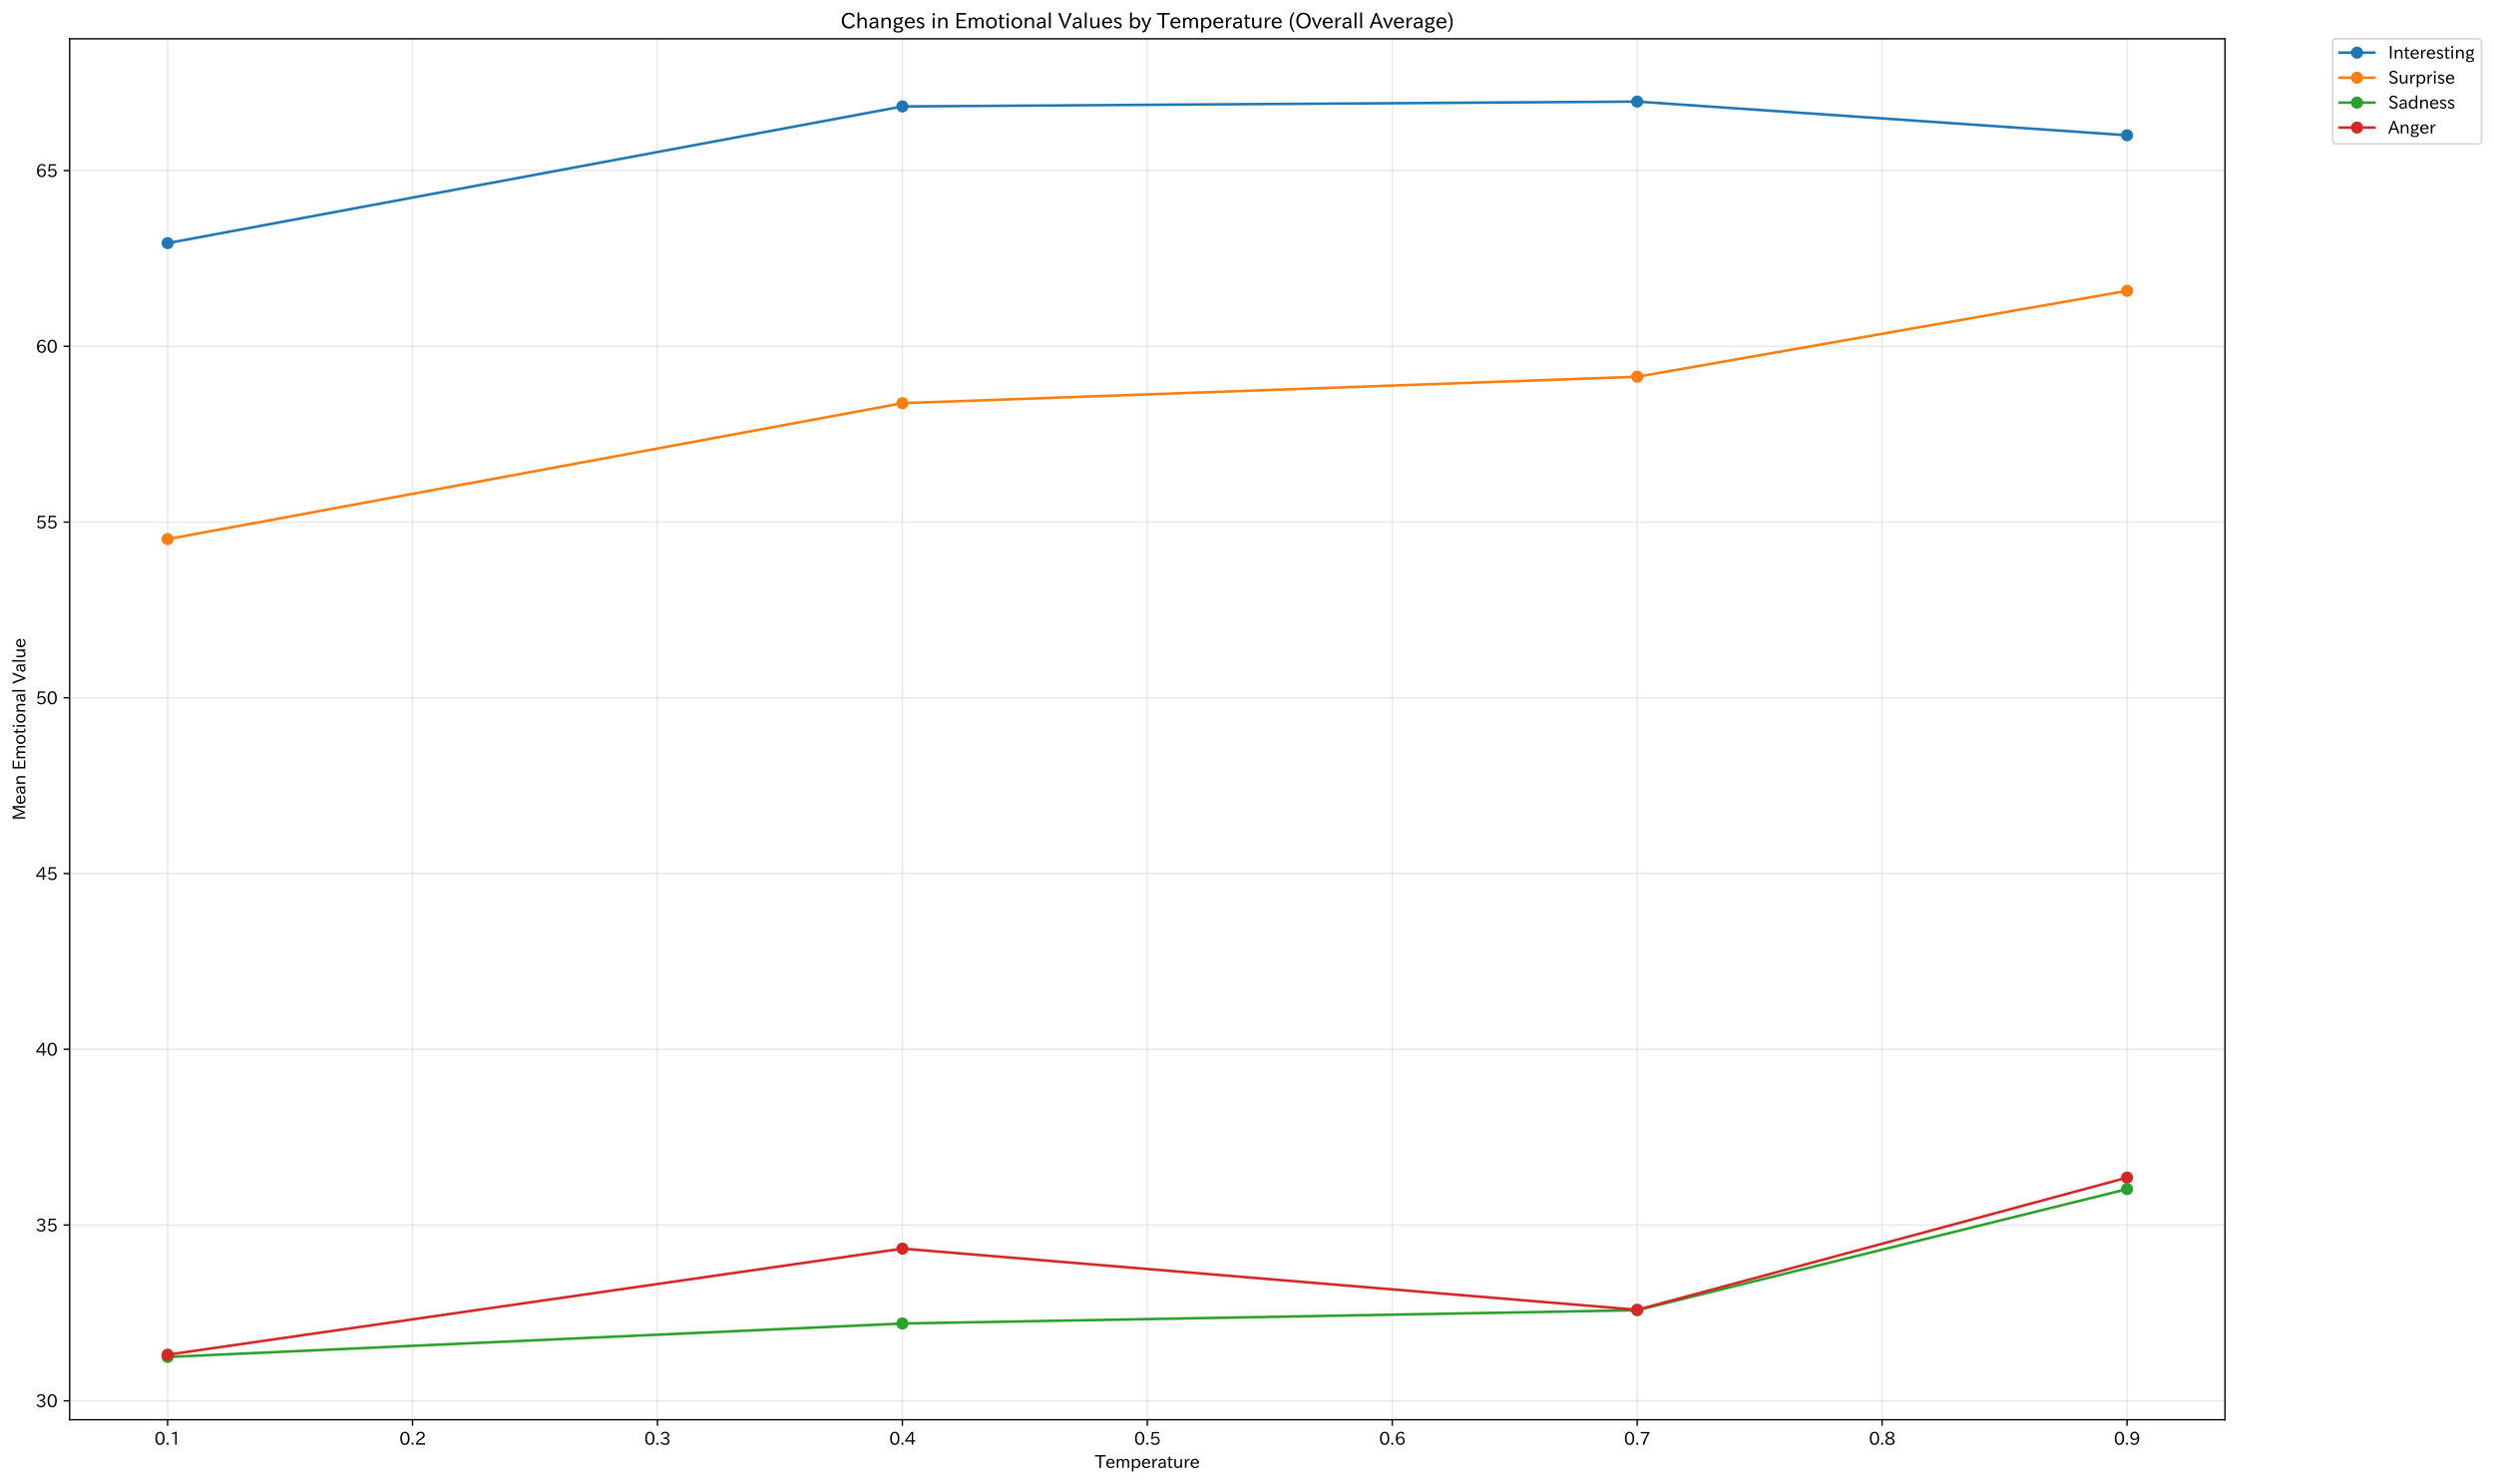 <?xml version="1.0" encoding="utf-8" standalone="no"?>
<!DOCTYPE svg PUBLIC "-//W3C//DTD SVG 1.1//EN"
  "http://www.w3.org/Graphics/SVG/1.1/DTD/svg11.dtd">
<svg xmlns:xlink="http://www.w3.org/1999/xlink" width="1439.298pt" height="856.559pt" viewBox="0 0 1439.298 856.559" xmlns="http://www.w3.org/2000/svg" version="1.1">
 <defs>
  <style type="text/css">*{stroke-linejoin: round; stroke-linecap: butt}</style>
 </defs>
 <g id="figure_1">
  <g id="patch_1">
   <path d="M 0 856.559 
L 1439.298 856.559 
L 1439.298 0 
L 0 0 
z
" style="fill: #ffffff"/>
  </g>
  <g id="axes_1">
   <g id="patch_2">
    <path d="M 40.188 819.578 
L 1284.057 819.578 
L 1284.057 22.404 
L 40.188 22.404 
z
" style="fill: #ffffff"/>
   </g>
   <g id="matplotlib.axis_1">
    <g id="xtick_1">
     <g id="line2d_1">
      <path d="M 96.727 819.578 
L 96.727 22.404 
" clip-path="url(#pd2aec4a8b2)" style="fill: none; stroke: #b0b0b0; stroke-opacity: 0.3; stroke-width: 0.8; stroke-linecap: square"/>
     </g>
     <g id="line2d_2">
      <defs>
       <path id="m4b3b8ea1aa" d="M 0 0 
L 0 3.5 
" style="stroke: #000000; stroke-width: 0.8"/>
      </defs>
      <g>
       <use xlink:href="#m4b3b8ea1aa" x="96.727" y="819.578" style="stroke: #000000; stroke-width: 0.8"/>
      </g>
     </g>
     <g id="text_1">
      <!-- 0.1 -->
      <g transform="translate(89.108 834.069) scale(0.1 -0.1)">
       <defs>
        <path id="IPAexGothic-30" d="M 2038 4725 
Q 2881 4725 3334 3944 
Q 3694 3325 3694 2344 
Q 3694 1372 3334 741 
Q 2888 -31 2016 -31 
Q 1147 -31 700 741 
Q 341 1372 341 2350 
Q 341 3713 1000 4334 
Q 1419 4725 2038 4725 
z
M 2016 4266 
Q 1516 4266 1228 3759 
Q 934 3247 934 2344 
Q 934 1456 1222 947 
Q 1513 447 2016 447 
Q 2619 447 2909 1153 
Q 3100 1622 3100 2375 
Q 3100 3256 2806 3759 
Q 2509 4266 2016 4266 
z
" transform="scale(0.016)"/>
        <path id="IPAexGothic-2e" d="M 1184 63 
L 494 63 
L 494 753 
L 1184 753 
L 1184 63 
z
" transform="scale(0.016)"/>
        <path id="IPAexGothic-31" d="M 2463 63 
L 1900 63 
L 1900 4103 
Q 1372 3922 788 3797 
L 684 4231 
Q 1519 4441 2106 4731 
L 2463 4731 
L 2463 63 
z
" transform="scale(0.016)"/>
       </defs>
       <use xlink:href="#IPAexGothic-30"/>
       <use xlink:href="#IPAexGothic-2e" transform="translate(62.988 0)"/>
       <use xlink:href="#IPAexGothic-31" transform="translate(89.404 0)"/>
      </g>
     </g>
    </g>
    <g id="xtick_2">
     <g id="line2d_3">
      <path d="M 238.076 819.578 
L 238.076 22.404 
" clip-path="url(#pd2aec4a8b2)" style="fill: none; stroke: #b0b0b0; stroke-opacity: 0.3; stroke-width: 0.8; stroke-linecap: square"/>
     </g>
     <g id="line2d_4">
      <g>
       <use xlink:href="#m4b3b8ea1aa" x="238.076" y="819.578" style="stroke: #000000; stroke-width: 0.8"/>
      </g>
     </g>
     <g id="text_2">
      <!-- 0.2 -->
      <g transform="translate(230.456 834.069) scale(0.1 -0.1)">
       <defs>
        <path id="IPAexGothic-32" d="M 3659 63 
L 447 63 
L 447 594 
Q 825 1475 1894 2203 
L 2072 2322 
Q 2619 2697 2791 2906 
Q 2988 3153 2988 3444 
Q 2988 3772 2756 4003 
Q 2500 4259 2084 4259 
Q 1250 4259 991 3328 
L 497 3506 
Q 853 4725 2116 4725 
Q 2806 4725 3216 4316 
Q 3575 3947 3575 3425 
Q 3575 3038 3344 2722 
Q 3131 2416 2366 1938 
L 2231 1856 
Q 1256 1253 978 569 
L 3659 569 
L 3659 63 
z
" transform="scale(0.016)"/>
       </defs>
       <use xlink:href="#IPAexGothic-30"/>
       <use xlink:href="#IPAexGothic-2e" transform="translate(62.988 0)"/>
       <use xlink:href="#IPAexGothic-32" transform="translate(89.404 0)"/>
      </g>
     </g>
    </g>
    <g id="xtick_3">
     <g id="line2d_5">
      <path d="M 379.425 819.578 
L 379.425 22.404 
" clip-path="url(#pd2aec4a8b2)" style="fill: none; stroke: #b0b0b0; stroke-opacity: 0.3; stroke-width: 0.8; stroke-linecap: square"/>
     </g>
     <g id="line2d_6">
      <g>
       <use xlink:href="#m4b3b8ea1aa" x="379.425" y="819.578" style="stroke: #000000; stroke-width: 0.8"/>
      </g>
     </g>
     <g id="text_3">
      <!-- 0.3 -->
      <g transform="translate(371.805 834.069) scale(0.1 -0.1)">
       <defs>
        <path id="IPAexGothic-33" d="M 2381 2419 
Q 3506 2216 3506 1278 
Q 3506 716 3128 356 
Q 2709 -31 1944 -31 
Q 797 -31 288 881 
L 756 1131 
Q 1109 441 1938 441 
Q 2425 441 2694 691 
Q 2950 928 2950 1291 
Q 2950 1719 2566 1978 
Q 2216 2213 1644 2213 
L 1363 2213 
L 1363 2669 
L 1656 2669 
Q 2231 2669 2534 2888 
Q 2859 3119 2859 3509 
Q 2859 3934 2494 4138 
Q 2259 4278 1931 4278 
Q 1238 4278 903 3578 
L 434 3803 
Q 897 4725 1938 4725 
Q 2597 4725 3006 4394 
Q 3416 4069 3416 3534 
Q 3416 3028 3019 2706 
Q 2763 2500 2381 2444 
L 2381 2419 
z
" transform="scale(0.016)"/>
       </defs>
       <use xlink:href="#IPAexGothic-30"/>
       <use xlink:href="#IPAexGothic-2e" transform="translate(62.988 0)"/>
       <use xlink:href="#IPAexGothic-33" transform="translate(89.404 0)"/>
      </g>
     </g>
    </g>
    <g id="xtick_4">
     <g id="line2d_7">
      <path d="M 520.774 819.578 
L 520.774 22.404 
" clip-path="url(#pd2aec4a8b2)" style="fill: none; stroke: #b0b0b0; stroke-opacity: 0.3; stroke-width: 0.8; stroke-linecap: square"/>
     </g>
     <g id="line2d_8">
      <g>
       <use xlink:href="#m4b3b8ea1aa" x="520.774" y="819.578" style="stroke: #000000; stroke-width: 0.8"/>
      </g>
     </g>
     <g id="text_4">
      <!-- 0.4 -->
      <g transform="translate(513.154 834.069) scale(0.1 -0.1)">
       <defs>
        <path id="IPAexGothic-34" d="M 3813 1159 
L 3059 1159 
L 3059 63 
L 2547 63 
L 2547 1159 
L 197 1159 
L 197 1672 
L 2456 4678 
L 3059 4678 
L 3059 1634 
L 3813 1634 
L 3813 1159 
z
M 2578 4109 
L 2559 4109 
Q 2278 3656 2003 3284 
L 759 1634 
L 2547 1634 
L 2547 3144 
Q 2547 3481 2578 4109 
z
" transform="scale(0.016)"/>
       </defs>
       <use xlink:href="#IPAexGothic-30"/>
       <use xlink:href="#IPAexGothic-2e" transform="translate(62.988 0)"/>
       <use xlink:href="#IPAexGothic-34" transform="translate(89.404 0)"/>
      </g>
     </g>
    </g>
    <g id="xtick_5">
     <g id="line2d_9">
      <path d="M 662.122 819.578 
L 662.122 22.404 
" clip-path="url(#pd2aec4a8b2)" style="fill: none; stroke: #b0b0b0; stroke-opacity: 0.3; stroke-width: 0.8; stroke-linecap: square"/>
     </g>
     <g id="line2d_10">
      <g>
       <use xlink:href="#m4b3b8ea1aa" x="662.122" y="819.578" style="stroke: #000000; stroke-width: 0.8"/>
      </g>
     </g>
     <g id="text_5">
      <!-- 0.5 -->
      <g transform="translate(654.503 834.069) scale(0.1 -0.1)">
       <defs>
        <path id="IPAexGothic-35" d="M 1178 2603 
Q 1634 2963 2172 2963 
Q 2816 2963 3241 2528 
Q 3638 2113 3638 1497 
Q 3638 938 3297 513 
Q 2869 -31 2031 -31 
Q 959 -31 469 784 
L 938 1028 
Q 1309 434 2013 434 
Q 2466 434 2769 716 
Q 3081 1013 3081 1503 
Q 3081 1966 2806 2241 
Q 2519 2528 2056 2528 
Q 1406 2528 1072 2028 
L 591 2091 
L 884 4634 
L 3406 4634 
L 3406 4153 
L 1341 4153 
L 1134 2603 
L 1178 2603 
z
" transform="scale(0.016)"/>
       </defs>
       <use xlink:href="#IPAexGothic-30"/>
       <use xlink:href="#IPAexGothic-2e" transform="translate(62.988 0)"/>
       <use xlink:href="#IPAexGothic-35" transform="translate(89.404 0)"/>
      </g>
     </g>
    </g>
    <g id="xtick_6">
     <g id="line2d_11">
      <path d="M 803.471 819.578 
L 803.471 22.404 
" clip-path="url(#pd2aec4a8b2)" style="fill: none; stroke: #b0b0b0; stroke-opacity: 0.3; stroke-width: 0.8; stroke-linecap: square"/>
     </g>
     <g id="line2d_12">
      <g>
       <use xlink:href="#m4b3b8ea1aa" x="803.471" y="819.578" style="stroke: #000000; stroke-width: 0.8"/>
      </g>
     </g>
     <g id="text_6">
      <!-- 0.6 -->
      <g transform="translate(795.852 834.069) scale(0.1 -0.1)">
       <defs>
        <path id="IPAexGothic-36" d="M 1056 2328 
Q 1509 2981 2234 2981 
Q 2906 2981 3316 2513 
Q 3675 2106 3675 1522 
Q 3675 884 3272 434 
Q 2853 -31 2178 -31 
Q 1375 -31 922 581 
Q 481 1178 481 2228 
Q 481 3425 1013 4109 
Q 1494 4725 2272 4725 
Q 3191 4725 3609 4025 
L 3150 3775 
Q 2894 4266 2300 4266 
Q 1119 4266 1031 2328 
L 1056 2328 
z
M 2141 2547 
Q 1684 2547 1384 2206 
Q 1116 1900 1116 1541 
Q 1116 1156 1353 844 
Q 1672 428 2159 428 
Q 2669 428 2941 844 
Q 3125 1128 3125 1503 
Q 3125 1944 2881 2228 
Q 2600 2547 2141 2547 
z
" transform="scale(0.016)"/>
       </defs>
       <use xlink:href="#IPAexGothic-30"/>
       <use xlink:href="#IPAexGothic-2e" transform="translate(62.988 0)"/>
       <use xlink:href="#IPAexGothic-36" transform="translate(89.404 0)"/>
      </g>
     </g>
    </g>
    <g id="xtick_7">
     <g id="line2d_13">
      <path d="M 944.82 819.578 
L 944.82 22.404 
" clip-path="url(#pd2aec4a8b2)" style="fill: none; stroke: #b0b0b0; stroke-opacity: 0.3; stroke-width: 0.8; stroke-linecap: square"/>
     </g>
     <g id="line2d_14">
      <g>
       <use xlink:href="#m4b3b8ea1aa" x="944.82" y="819.578" style="stroke: #000000; stroke-width: 0.8"/>
      </g>
     </g>
     <g id="text_7">
      <!-- 0.7 -->
      <g transform="translate(937.201 834.069) scale(0.1 -0.1)">
       <defs>
        <path id="IPAexGothic-37" d="M 3597 4263 
Q 2238 2106 1778 63 
L 1131 63 
Q 1581 1834 2950 4128 
L 428 4128 
L 428 4634 
L 3597 4634 
L 3597 4263 
z
" transform="scale(0.016)"/>
       </defs>
       <use xlink:href="#IPAexGothic-30"/>
       <use xlink:href="#IPAexGothic-2e" transform="translate(62.988 0)"/>
       <use xlink:href="#IPAexGothic-37" transform="translate(89.404 0)"/>
      </g>
     </g>
    </g>
    <g id="xtick_8">
     <g id="line2d_15">
      <path d="M 1086.169 819.578 
L 1086.169 22.404 
" clip-path="url(#pd2aec4a8b2)" style="fill: none; stroke: #b0b0b0; stroke-opacity: 0.3; stroke-width: 0.8; stroke-linecap: square"/>
     </g>
     <g id="line2d_16">
      <g>
       <use xlink:href="#m4b3b8ea1aa" x="1086.169" y="819.578" style="stroke: #000000; stroke-width: 0.8"/>
      </g>
     </g>
     <g id="text_8">
      <!-- 0.8 -->
      <g transform="translate(1078.55 834.069) scale(0.1 -0.1)">
       <defs>
        <path id="IPAexGothic-38" d="M 2541 2425 
Q 3700 2031 3700 1197 
Q 3700 541 3100 197 
Q 2663 -56 2016 -56 
Q 1366 -56 928 197 
Q 347 531 347 1178 
Q 347 1988 1409 2381 
L 1409 2400 
Q 481 2734 481 3509 
Q 481 4100 981 4456 
Q 1406 4756 2019 4756 
Q 2703 4756 3131 4403 
Q 3553 4069 3553 3566 
Q 3553 2706 2541 2444 
L 2541 2425 
z
M 2022 2625 
Q 2997 2856 2997 3528 
Q 2997 3916 2675 4150 
Q 2413 4347 2016 4347 
Q 1606 4347 1331 4128 
Q 1050 3897 1050 3522 
Q 1050 3150 1350 2925 
Q 1494 2809 1722 2722 
Q 1984 2616 2022 2625 
z
M 1978 2209 
Q 922 1931 922 1216 
Q 922 775 1313 556 
Q 1606 391 2009 391 
Q 2575 391 2881 697 
Q 3106 922 3106 1250 
Q 3106 1594 2794 1850 
Q 2609 1994 2350 2100 
Q 2047 2222 1978 2209 
z
" transform="scale(0.016)"/>
       </defs>
       <use xlink:href="#IPAexGothic-30"/>
       <use xlink:href="#IPAexGothic-2e" transform="translate(62.988 0)"/>
       <use xlink:href="#IPAexGothic-38" transform="translate(89.404 0)"/>
      </g>
     </g>
    </g>
    <g id="xtick_9">
     <g id="line2d_17">
      <path d="M 1227.518 819.578 
L 1227.518 22.404 
" clip-path="url(#pd2aec4a8b2)" style="fill: none; stroke: #b0b0b0; stroke-opacity: 0.3; stroke-width: 0.8; stroke-linecap: square"/>
     </g>
     <g id="line2d_18">
      <g>
       <use xlink:href="#m4b3b8ea1aa" x="1227.518" y="819.578" style="stroke: #000000; stroke-width: 0.8"/>
      </g>
     </g>
     <g id="text_9">
      <!-- 0.9 -->
      <g transform="translate(1219.898 834.069) scale(0.1 -0.1)">
       <defs>
        <path id="IPAexGothic-39" d="M 2984 2356 
Q 2544 1716 1813 1716 
Q 1253 1716 847 2056 
Q 366 2459 366 3163 
Q 366 3813 769 4266 
Q 1181 4725 1869 4725 
Q 2800 4725 3241 3950 
Q 3559 3378 3559 2472 
Q 3559 1250 3041 588 
Q 2553 -31 1769 -31 
Q 859 -31 391 703 
L 853 953 
Q 1156 428 1753 428 
Q 2922 428 3009 2356 
L 2984 2356 
z
M 1888 4278 
Q 1450 4278 1172 3950 
Q 922 3653 922 3200 
Q 922 2741 1159 2478 
Q 1434 2163 1906 2163 
Q 2431 2163 2728 2572 
Q 2925 2847 2925 3169 
Q 2925 3553 2694 3863 
Q 2375 4278 1888 4278 
z
" transform="scale(0.016)"/>
       </defs>
       <use xlink:href="#IPAexGothic-30"/>
       <use xlink:href="#IPAexGothic-2e" transform="translate(62.988 0)"/>
       <use xlink:href="#IPAexGothic-39" transform="translate(89.404 0)"/>
      </g>
     </g>
    </g>
    <g id="text_10">
     <!-- Temperature -->
     <g transform="translate(631.93 847.459) scale(0.1 -0.1)">
      <defs>
       <path id="IPAexGothic-54" d="M 3866 4141 
L 2175 4141 
L 2175 63 
L 1606 63 
L 1606 4141 
L -31 4141 
L -31 4634 
L 3866 4634 
L 3866 4141 
z
" transform="scale(0.016)"/>
       <path id="IPAexGothic-65" d="M 863 1594 
Q 891 1041 1209 722 
Q 1534 397 1997 397 
Q 2606 397 2963 966 
L 3322 728 
Q 2869 -31 1931 -31 
Q 1222 -31 766 422 
Q 306 884 306 1641 
Q 306 2444 788 2925 
Q 1216 3353 1856 3353 
Q 2459 3353 2866 2956 
Q 3322 2494 3322 1722 
L 3322 1594 
L 863 1594 
z
M 2756 1997 
Q 2709 2431 2450 2681 
Q 2194 2938 1844 2938 
Q 1438 2938 1150 2591 
Q 953 2356 894 1997 
L 2756 1997 
z
" transform="scale(0.016)"/>
       <path id="IPAexGothic-6d" d="M 5022 63 
L 4472 63 
L 4472 2059 
Q 4472 2869 3847 2869 
Q 3550 2869 3303 2594 
Q 3128 2397 3059 2103 
L 3059 63 
L 2509 63 
L 2509 2066 
Q 2509 2869 1919 2869 
Q 1606 2869 1369 2594 
Q 1113 2306 1113 2041 
L 1113 63 
L 563 63 
L 563 3250 
L 1075 3250 
L 1075 2700 
Q 1391 3316 2028 3316 
Q 2725 3316 2956 2647 
Q 3303 3316 3953 3316 
Q 4478 3316 4772 2944 
Q 5022 2638 5022 2072 
L 5022 63 
z
" transform="scale(0.016)"/>
       <path id="IPAexGothic-70" d="M 1075 2688 
Q 1525 3341 2206 3341 
Q 2769 3341 3172 2938 
Q 3641 2469 3641 1644 
Q 3641 841 3178 372 
Q 2775 -31 2200 -31 
Q 1569 -31 1106 497 
L 1106 -1216 
L 563 -1216 
L 563 3250 
L 1075 3250 
L 1075 2688 
z
M 1106 1950 
L 1106 1291 
Q 1106 897 1516 600 
Q 1791 403 2106 403 
Q 2469 403 2725 659 
Q 3066 997 3066 1631 
Q 3066 2200 2784 2559 
Q 2503 2900 2100 2900 
Q 1656 2900 1338 2484 
Q 1106 2184 1106 1950 
z
" transform="scale(0.016)"/>
       <path id="IPAexGothic-72" d="M 2309 3316 
L 2213 2769 
Q 2106 2791 2022 2791 
Q 1653 2791 1413 2444 
Q 1113 2006 1113 1675 
L 1113 63 
L 563 63 
L 563 3250 
L 1081 3250 
L 1056 2303 
L 1069 2303 
Q 1422 3341 2097 3341 
Q 2206 3341 2309 3316 
z
" transform="scale(0.016)"/>
       <path id="IPAexGothic-61" d="M 3156 63 
L 2672 63 
Q 2559 303 2531 556 
L 2509 556 
Q 2147 -25 1428 -25 
Q 934 -25 622 288 
Q 347 563 347 959 
Q 347 1947 2050 1997 
L 2478 2009 
L 2478 2175 
Q 2478 2509 2288 2700 
Q 2088 2900 1775 2900 
Q 1238 2900 969 2378 
L 494 2597 
Q 938 3328 1788 3328 
Q 2375 3328 2691 3000 
Q 2984 2706 2984 2169 
L 2984 997 
Q 2984 400 3156 63 
z
M 2491 1625 
L 2141 1619 
Q 903 1591 903 953 
Q 903 728 1050 581 
Q 1231 403 1525 403 
Q 1934 403 2234 703 
Q 2491 969 2491 1344 
L 2491 1625 
z
" transform="scale(0.016)"/>
       <path id="IPAexGothic-74" d="M 2125 241 
Q 1769 -6 1397 -6 
Q 653 -6 653 831 
L 653 2859 
L 219 2859 
L 219 3250 
L 653 3250 
L 653 3966 
L 1178 4228 
L 1178 3250 
L 2063 3250 
L 2063 2859 
L 1178 2859 
L 1178 906 
Q 1178 416 1513 416 
Q 1738 416 1941 588 
L 2125 241 
z
" transform="scale(0.016)"/>
       <path id="IPAexGothic-75" d="M 3284 63 
L 2772 63 
L 2772 644 
Q 2300 0 1625 0 
Q 1072 0 763 375 
Q 519 678 519 1241 
L 519 3250 
L 1069 3250 
L 1069 1259 
Q 1069 466 1734 466 
Q 2406 466 2734 1291 
L 2734 3250 
L 3284 3250 
L 3284 63 
z
" transform="scale(0.016)"/>
      </defs>
      <use xlink:href="#IPAexGothic-54"/>
      <use xlink:href="#IPAexGothic-65" transform="translate(59.912 0)"/>
      <use xlink:href="#IPAexGothic-6d" transform="translate(116.797 0)"/>
      <use xlink:href="#IPAexGothic-70" transform="translate(203.906 0)"/>
      <use xlink:href="#IPAexGothic-65" transform="translate(266.016 0)"/>
      <use xlink:href="#IPAexGothic-72" transform="translate(322.9 0)"/>
      <use xlink:href="#IPAexGothic-61" transform="translate(359.912 0)"/>
      <use xlink:href="#IPAexGothic-74" transform="translate(414.893 0)"/>
      <use xlink:href="#IPAexGothic-75" transform="translate(449.512 0)"/>
      <use xlink:href="#IPAexGothic-72" transform="translate(509.912 0)"/>
      <use xlink:href="#IPAexGothic-65" transform="translate(546.924 0)"/>
     </g>
    </g>
   </g>
   <g id="matplotlib.axis_2">
    <g id="ytick_1">
     <g id="line2d_19">
      <path d="M 40.188 808.622 
L 1284.057 808.622 
" clip-path="url(#pd2aec4a8b2)" style="fill: none; stroke: #b0b0b0; stroke-opacity: 0.3; stroke-width: 0.8; stroke-linecap: square"/>
     </g>
     <g id="line2d_20">
      <defs>
       <path id="m6ac1711e9a" d="M 0 0 
L -3.5 0 
" style="stroke: #000000; stroke-width: 0.8"/>
      </defs>
      <g>
       <use xlink:href="#m6ac1711e9a" x="40.188" y="808.622" style="stroke: #000000; stroke-width: 0.8"/>
      </g>
     </g>
     <g id="text_11">
      <!-- 30 -->
      <g transform="translate(20.591 812.367) scale(0.1 -0.1)">
       <use xlink:href="#IPAexGothic-33"/>
       <use xlink:href="#IPAexGothic-30" transform="translate(62.988 0)"/>
      </g>
     </g>
    </g>
    <g id="ytick_2">
     <g id="line2d_21">
      <path d="M 40.188 707.172 
L 1284.057 707.172 
" clip-path="url(#pd2aec4a8b2)" style="fill: none; stroke: #b0b0b0; stroke-opacity: 0.3; stroke-width: 0.8; stroke-linecap: square"/>
     </g>
     <g id="line2d_22">
      <g>
       <use xlink:href="#m6ac1711e9a" x="40.188" y="707.172" style="stroke: #000000; stroke-width: 0.8"/>
      </g>
     </g>
     <g id="text_12">
      <!-- 35 -->
      <g transform="translate(20.591 710.917) scale(0.1 -0.1)">
       <use xlink:href="#IPAexGothic-33"/>
       <use xlink:href="#IPAexGothic-35" transform="translate(62.988 0)"/>
      </g>
     </g>
    </g>
    <g id="ytick_3">
     <g id="line2d_23">
      <path d="M 40.188 605.722 
L 1284.057 605.722 
" clip-path="url(#pd2aec4a8b2)" style="fill: none; stroke: #b0b0b0; stroke-opacity: 0.3; stroke-width: 0.8; stroke-linecap: square"/>
     </g>
     <g id="line2d_24">
      <g>
       <use xlink:href="#m6ac1711e9a" x="40.188" y="605.722" style="stroke: #000000; stroke-width: 0.8"/>
      </g>
     </g>
     <g id="text_13">
      <!-- 40 -->
      <g transform="translate(20.591 609.468) scale(0.1 -0.1)">
       <use xlink:href="#IPAexGothic-34"/>
       <use xlink:href="#IPAexGothic-30" transform="translate(62.988 0)"/>
      </g>
     </g>
    </g>
    <g id="ytick_4">
     <g id="line2d_25">
      <path d="M 40.188 504.273 
L 1284.057 504.273 
" clip-path="url(#pd2aec4a8b2)" style="fill: none; stroke: #b0b0b0; stroke-opacity: 0.3; stroke-width: 0.8; stroke-linecap: square"/>
     </g>
     <g id="line2d_26">
      <g>
       <use xlink:href="#m6ac1711e9a" x="40.188" y="504.273" style="stroke: #000000; stroke-width: 0.8"/>
      </g>
     </g>
     <g id="text_14">
      <!-- 45 -->
      <g transform="translate(20.591 508.018) scale(0.1 -0.1)">
       <use xlink:href="#IPAexGothic-34"/>
       <use xlink:href="#IPAexGothic-35" transform="translate(62.988 0)"/>
      </g>
     </g>
    </g>
    <g id="ytick_5">
     <g id="line2d_27">
      <path d="M 40.188 402.823 
L 1284.057 402.823 
" clip-path="url(#pd2aec4a8b2)" style="fill: none; stroke: #b0b0b0; stroke-opacity: 0.3; stroke-width: 0.8; stroke-linecap: square"/>
     </g>
     <g id="line2d_28">
      <g>
       <use xlink:href="#m6ac1711e9a" x="40.188" y="402.823" style="stroke: #000000; stroke-width: 0.8"/>
      </g>
     </g>
     <g id="text_15">
      <!-- 50 -->
      <g transform="translate(20.591 406.568) scale(0.1 -0.1)">
       <use xlink:href="#IPAexGothic-35"/>
       <use xlink:href="#IPAexGothic-30" transform="translate(62.988 0)"/>
      </g>
     </g>
    </g>
    <g id="ytick_6">
     <g id="line2d_29">
      <path d="M 40.188 301.373 
L 1284.057 301.373 
" clip-path="url(#pd2aec4a8b2)" style="fill: none; stroke: #b0b0b0; stroke-opacity: 0.3; stroke-width: 0.8; stroke-linecap: square"/>
     </g>
     <g id="line2d_30">
      <g>
       <use xlink:href="#m6ac1711e9a" x="40.188" y="301.373" style="stroke: #000000; stroke-width: 0.8"/>
      </g>
     </g>
     <g id="text_16">
      <!-- 55 -->
      <g transform="translate(20.591 305.119) scale(0.1 -0.1)">
       <use xlink:href="#IPAexGothic-35"/>
       <use xlink:href="#IPAexGothic-35" transform="translate(62.988 0)"/>
      </g>
     </g>
    </g>
    <g id="ytick_7">
     <g id="line2d_31">
      <path d="M 40.188 199.924 
L 1284.057 199.924 
" clip-path="url(#pd2aec4a8b2)" style="fill: none; stroke: #b0b0b0; stroke-opacity: 0.3; stroke-width: 0.8; stroke-linecap: square"/>
     </g>
     <g id="line2d_32">
      <g>
       <use xlink:href="#m6ac1711e9a" x="40.188" y="199.924" style="stroke: #000000; stroke-width: 0.8"/>
      </g>
     </g>
     <g id="text_17">
      <!-- 60 -->
      <g transform="translate(20.591 203.669) scale(0.1 -0.1)">
       <use xlink:href="#IPAexGothic-36"/>
       <use xlink:href="#IPAexGothic-30" transform="translate(62.988 0)"/>
      </g>
     </g>
    </g>
    <g id="ytick_8">
     <g id="line2d_33">
      <path d="M 40.188 98.474 
L 1284.057 98.474 
" clip-path="url(#pd2aec4a8b2)" style="fill: none; stroke: #b0b0b0; stroke-opacity: 0.3; stroke-width: 0.8; stroke-linecap: square"/>
     </g>
     <g id="line2d_34">
      <g>
       <use xlink:href="#m6ac1711e9a" x="40.188" y="98.474" style="stroke: #000000; stroke-width: 0.8"/>
      </g>
     </g>
     <g id="text_18">
      <!-- 65 -->
      <g transform="translate(20.591 102.219) scale(0.1 -0.1)">
       <use xlink:href="#IPAexGothic-36"/>
       <use xlink:href="#IPAexGothic-35" transform="translate(62.988 0)"/>
      </g>
     </g>
    </g>
    <g id="text_19">
     <!-- Mean Emotional Value -->
     <g transform="translate(14.691 473.537) rotate(-90) scale(0.1 -0.1)">
      <defs>
       <path id="IPAexGothic-4d" d="M 5147 63 
L 4597 63 
L 4597 2534 
Q 4597 3281 4634 4134 
L 4609 4134 
Q 4356 3409 4066 2675 
L 3066 209 
L 2650 209 
L 1641 2725 
Q 1328 3506 1128 4141 
L 1103 4141 
Q 1141 3131 1141 2553 
L 1141 63 
L 609 63 
L 609 4634 
L 1416 4634 
L 2503 1944 
Q 2697 1472 2869 906 
L 2888 906 
Q 3028 1416 3234 1931 
L 4316 4634 
L 5147 4634 
L 5147 63 
z
" transform="scale(0.016)"/>
       <path id="IPAexGothic-6e" d="M 3328 63 
L 2778 63 
L 2778 2041 
Q 2778 2853 2106 2853 
Q 1428 2853 1113 2041 
L 1113 63 
L 563 63 
L 563 3250 
L 1075 3250 
L 1075 2675 
Q 1525 3316 2222 3316 
Q 3328 3316 3328 2072 
L 3328 63 
z
" transform="scale(0.016)"/>
       <path id="IPAexGothic-20" transform="scale(0.016)"/>
       <path id="IPAexGothic-45" d="M 3547 63 
L 609 63 
L 609 4634 
L 3469 4634 
L 3469 4147 
L 1166 4147 
L 1166 2650 
L 3206 2650 
L 3206 2191 
L 1166 2191 
L 1166 556 
L 3547 556 
L 3547 63 
z
" transform="scale(0.016)"/>
       <path id="IPAexGothic-6f" d="M 1919 3341 
Q 2594 3341 3056 2888 
Q 3531 2413 3531 1638 
Q 3531 888 3066 422 
Q 2609 -31 1919 -31 
Q 1228 -31 781 416 
Q 313 881 313 1656 
Q 313 2413 788 2888 
Q 1241 3341 1919 3341 
z
M 1919 2919 
Q 1519 2919 1241 2631 
Q 888 2278 888 1650 
Q 888 1031 1234 684 
Q 1516 403 1919 403 
Q 2331 403 2609 691 
Q 2956 1038 2956 1672 
Q 2956 2269 2603 2631 
Q 2316 2919 1919 2919 
z
" transform="scale(0.016)"/>
       <path id="IPAexGothic-69" d="M 1178 3928 
L 550 3928 
L 550 4569 
L 1178 4569 
L 1178 3928 
z
M 1138 63 
L 588 63 
L 588 3250 
L 1138 3250 
L 1138 63 
z
" transform="scale(0.016)"/>
       <path id="IPAexGothic-6c" d="M 1131 63 
L 581 63 
L 581 4794 
L 1131 4794 
L 1131 63 
z
" transform="scale(0.016)"/>
       <path id="IPAexGothic-56" d="M 4078 4634 
L 2222 0 
L 1806 0 
L -6 4634 
L 622 4634 
L 1703 1766 
Q 1916 1194 2034 784 
L 2053 784 
Q 2188 1256 2381 1766 
L 3450 4634 
L 4078 4634 
z
" transform="scale(0.016)"/>
      </defs>
      <use xlink:href="#IPAexGothic-4d"/>
      <use xlink:href="#IPAexGothic-65" transform="translate(90.186 0)"/>
      <use xlink:href="#IPAexGothic-61" transform="translate(147.07 0)"/>
      <use xlink:href="#IPAexGothic-6e" transform="translate(202.051 0)"/>
      <use xlink:href="#IPAexGothic-20" transform="translate(262.451 0)"/>
      <use xlink:href="#IPAexGothic-45" transform="translate(289.453 0)"/>
      <use xlink:href="#IPAexGothic-6d" transform="translate(348.975 0)"/>
      <use xlink:href="#IPAexGothic-6f" transform="translate(436.084 0)"/>
      <use xlink:href="#IPAexGothic-74" transform="translate(496.484 0)"/>
      <use xlink:href="#IPAexGothic-69" transform="translate(531.104 0)"/>
      <use xlink:href="#IPAexGothic-6f" transform="translate(558.105 0)"/>
      <use xlink:href="#IPAexGothic-6e" transform="translate(618.506 0)"/>
      <use xlink:href="#IPAexGothic-61" transform="translate(678.906 0)"/>
      <use xlink:href="#IPAexGothic-6c" transform="translate(733.887 0)"/>
      <use xlink:href="#IPAexGothic-20" transform="translate(760.889 0)"/>
      <use xlink:href="#IPAexGothic-56" transform="translate(787.891 0)"/>
      <use xlink:href="#IPAexGothic-61" transform="translate(851.611 0)"/>
      <use xlink:href="#IPAexGothic-6c" transform="translate(906.592 0)"/>
      <use xlink:href="#IPAexGothic-75" transform="translate(933.594 0)"/>
      <use xlink:href="#IPAexGothic-65" transform="translate(993.994 0)"/>
     </g>
    </g>
   </g>
   <g id="line2d_35">
    <path d="M 96.727 140.362 
L 520.774 61.437 
L 944.82 58.64 
L 1227.518 78.079 
" clip-path="url(#pd2aec4a8b2)" style="fill: none; stroke: #1f77b4; stroke-width: 1.5; stroke-linecap: square"/>
    <defs>
     <path id="mee50c49eb2" d="M 0 3 
C 0.796 3 1.559 2.684 2.121 2.121 
C 2.684 1.559 3 0.796 3 0 
C 3 -0.796 2.684 -1.559 2.121 -2.121 
C 1.559 -2.684 0.796 -3 0 -3 
C -0.796 -3 -1.559 -2.684 -2.121 -2.121 
C -2.684 -1.559 -3 -0.796 -3 0 
C -3 0.796 -2.684 1.559 -2.121 2.121 
C -1.559 2.684 -0.796 3 0 3 
z
" style="stroke: #1f77b4"/>
    </defs>
    <g clip-path="url(#pd2aec4a8b2)">
     <use xlink:href="#mee50c49eb2" x="96.727" y="140.362" style="fill: #1f77b4; stroke: #1f77b4"/>
     <use xlink:href="#mee50c49eb2" x="520.774" y="61.437" style="fill: #1f77b4; stroke: #1f77b4"/>
     <use xlink:href="#mee50c49eb2" x="944.82" y="58.64" style="fill: #1f77b4; stroke: #1f77b4"/>
     <use xlink:href="#mee50c49eb2" x="1227.518" y="78.079" style="fill: #1f77b4; stroke: #1f77b4"/>
    </g>
   </g>
   <g id="line2d_36">
    <path d="M 96.727 311.208 
L 520.774 232.738 
L 944.82 217.483 
L 1227.518 167.873 
" clip-path="url(#pd2aec4a8b2)" style="fill: none; stroke: #ff7f0e; stroke-width: 1.5; stroke-linecap: square"/>
    <defs>
     <path id="m11e9b3dfce" d="M 0 3 
C 0.796 3 1.559 2.684 2.121 2.121 
C 2.684 1.559 3 0.796 3 0 
C 3 -0.796 2.684 -1.559 2.121 -2.121 
C 1.559 -2.684 0.796 -3 0 -3 
C -0.796 -3 -1.559 -2.684 -2.121 -2.121 
C -2.684 -1.559 -3 -0.796 -3 0 
C -3 0.796 -2.684 1.559 -2.121 2.121 
C -1.559 2.684 -0.796 3 0 3 
z
" style="stroke: #ff7f0e"/>
    </defs>
    <g clip-path="url(#pd2aec4a8b2)">
     <use xlink:href="#m11e9b3dfce" x="96.727" y="311.208" style="fill: #ff7f0e; stroke: #ff7f0e"/>
     <use xlink:href="#m11e9b3dfce" x="520.774" y="232.738" style="fill: #ff7f0e; stroke: #ff7f0e"/>
     <use xlink:href="#m11e9b3dfce" x="944.82" y="217.483" style="fill: #ff7f0e; stroke: #ff7f0e"/>
     <use xlink:href="#m11e9b3dfce" x="1227.518" y="167.873" style="fill: #ff7f0e; stroke: #ff7f0e"/>
    </g>
   </g>
   <g id="line2d_37">
    <path d="M 96.727 783.343 
L 520.774 764.027 
L 944.82 756.341 
L 1227.518 686.435 
" clip-path="url(#pd2aec4a8b2)" style="fill: none; stroke: #2ca02c; stroke-width: 1.5; stroke-linecap: square"/>
    <defs>
     <path id="m4da46fb959" d="M 0 3 
C 0.796 3 1.559 2.684 2.121 2.121 
C 2.684 1.559 3 0.796 3 0 
C 3 -0.796 2.684 -1.559 2.121 -2.121 
C 1.559 -2.684 0.796 -3 0 -3 
C -0.796 -3 -1.559 -2.684 -2.121 -2.121 
C -2.684 -1.559 -3 -0.796 -3 0 
C -3 0.796 -2.684 1.559 -2.121 2.121 
C -1.559 2.684 -0.796 3 0 3 
z
" style="stroke: #2ca02c"/>
    </defs>
    <g clip-path="url(#pd2aec4a8b2)">
     <use xlink:href="#m4da46fb959" x="96.727" y="783.343" style="fill: #2ca02c; stroke: #2ca02c"/>
     <use xlink:href="#m4da46fb959" x="520.774" y="764.027" style="fill: #2ca02c; stroke: #2ca02c"/>
     <use xlink:href="#m4da46fb959" x="944.82" y="756.341" style="fill: #2ca02c; stroke: #2ca02c"/>
     <use xlink:href="#m4da46fb959" x="1227.518" y="686.435" style="fill: #2ca02c; stroke: #2ca02c"/>
    </g>
   </g>
   <g id="line2d_38">
    <path d="M 96.727 782.023 
L 520.774 720.792 
L 944.82 756.111 
L 1227.518 679.789 
" clip-path="url(#pd2aec4a8b2)" style="fill: none; stroke: #d62728; stroke-width: 1.5; stroke-linecap: square"/>
    <defs>
     <path id="mf96dec1c14" d="M 0 3 
C 0.796 3 1.559 2.684 2.121 2.121 
C 2.684 1.559 3 0.796 3 0 
C 3 -0.796 2.684 -1.559 2.121 -2.121 
C 1.559 -2.684 0.796 -3 0 -3 
C -0.796 -3 -1.559 -2.684 -2.121 -2.121 
C -2.684 -1.559 -3 -0.796 -3 0 
C -3 0.796 -2.684 1.559 -2.121 2.121 
C -1.559 2.684 -0.796 3 0 3 
z
" style="stroke: #d62728"/>
    </defs>
    <g clip-path="url(#pd2aec4a8b2)">
     <use xlink:href="#mf96dec1c14" x="96.727" y="782.023" style="fill: #d62728; stroke: #d62728"/>
     <use xlink:href="#mf96dec1c14" x="520.774" y="720.792" style="fill: #d62728; stroke: #d62728"/>
     <use xlink:href="#mf96dec1c14" x="944.82" y="756.111" style="fill: #d62728; stroke: #d62728"/>
     <use xlink:href="#mf96dec1c14" x="1227.518" y="679.789" style="fill: #d62728; stroke: #d62728"/>
    </g>
   </g>
   <g id="patch_3">
    <path d="M 40.188 819.578 
L 40.188 22.404 
" style="fill: none; stroke: #000000; stroke-width: 0.8; stroke-linejoin: miter; stroke-linecap: square"/>
   </g>
   <g id="patch_4">
    <path d="M 1284.057 819.578 
L 1284.057 22.404 
" style="fill: none; stroke: #000000; stroke-width: 0.8; stroke-linejoin: miter; stroke-linecap: square"/>
   </g>
   <g id="patch_5">
    <path d="M 40.188 819.578 
L 1284.057 819.578 
" style="fill: none; stroke: #000000; stroke-width: 0.8; stroke-linejoin: miter; stroke-linecap: square"/>
   </g>
   <g id="patch_6">
    <path d="M 40.188 22.404 
L 1284.057 22.404 
" style="fill: none; stroke: #000000; stroke-width: 0.8; stroke-linejoin: miter; stroke-linecap: square"/>
   </g>
   <g id="text_20">
    <!-- Changes in Emotional Values by Temperature (Overall Average) -->
    <g transform="translate(485.06 16.404) scale(0.12 -0.12)">
     <defs>
      <path id="IPAexGothic-43" d="M 4353 1088 
Q 4181 694 3859 428 
Q 3313 -31 2559 -31 
Q 1588 -31 959 653 
Q 378 1294 378 2331 
Q 378 3406 1013 4078 
Q 1619 4725 2534 4725 
Q 3813 4725 4322 3628 
L 3809 3391 
Q 3425 4238 2541 4238 
Q 1891 4238 1453 3744 
Q 994 3216 994 2322 
Q 994 1550 1384 1056 
Q 1841 472 2563 472 
Q 3456 472 3878 1319 
L 4353 1088 
z
" transform="scale(0.016)"/>
      <path id="IPAexGothic-68" d="M 3347 63 
L 2797 63 
L 2797 2041 
Q 2797 2853 2131 2853 
Q 1447 2853 1131 2041 
L 1131 63 
L 581 63 
L 581 4794 
L 1131 4794 
L 1131 2706 
Q 1566 3316 2247 3316 
Q 3347 3316 3347 2072 
L 3347 63 
z
" transform="scale(0.016)"/>
      <path id="IPAexGothic-67" d="M 1331 1150 
Q 1006 1122 1006 900 
Q 1006 613 1763 575 
L 2131 556 
Q 3303 497 3303 -294 
Q 3303 -700 2925 -959 
Q 2519 -1253 1794 -1253 
Q 1138 -1253 738 -1028 
Q 353 -809 353 -428 
Q 353 84 1075 247 
L 1075 269 
Q 506 413 506 778 
Q 506 1116 994 1297 
Q 456 1575 456 2181 
Q 456 2650 769 2963 
Q 1128 3322 1738 3322 
Q 2125 3322 2422 3153 
Q 2650 3453 3259 3463 
L 3259 3013 
Q 2838 3003 2703 2938 
Q 3034 2613 3034 2169 
Q 3034 1728 2734 1425 
Q 2400 1094 1813 1094 
Q 1563 1094 1331 1150 
z
M 1734 2919 
Q 1409 2919 1197 2706 
Q 988 2497 988 2181 
Q 988 1872 1184 1684 
Q 1397 1472 1756 1472 
Q 2094 1472 2297 1678 
Q 2503 1881 2503 2203 
Q 2503 2497 2297 2700 
Q 2081 2919 1734 2919 
z
M 1753 159 
Q 903 159 903 -366 
Q 903 -875 1800 -875 
Q 2378 -875 2638 -606 
Q 2772 -481 2772 -313 
Q 2772 159 1753 159 
z
" transform="scale(0.016)"/>
      <path id="IPAexGothic-73" d="M 2234 2547 
Q 1938 2931 1484 2931 
Q 891 2931 891 2475 
Q 891 2153 1531 1944 
L 1741 1875 
Q 2650 1578 2650 894 
Q 2650 434 2272 172 
Q 1972 -31 1497 -31 
Q 766 -31 256 503 
L 603 819 
Q 997 397 1516 397 
Q 2131 397 2131 875 
Q 2131 1238 1453 1478 
L 1234 1553 
Q 378 1853 378 2431 
Q 378 2797 628 3047 
Q 928 3347 1453 3347 
Q 2156 3347 2606 2859 
L 2234 2547 
z
" transform="scale(0.016)"/>
      <path id="IPAexGothic-62" d="M 1125 2731 
Q 1550 3341 2219 3341 
Q 2788 3341 3191 2938 
Q 3659 2469 3659 1644 
Q 3659 838 3191 372 
Q 2788 -31 2206 -31 
Q 1559 -31 1088 516 
L 1009 44 
L 581 44 
L 581 4794 
L 1125 4794 
L 1125 2731 
z
M 1125 1997 
L 1125 1253 
Q 1125 888 1528 600 
Q 1803 403 2119 403 
Q 2488 403 2744 659 
Q 3084 1009 3084 1631 
Q 3084 2194 2803 2553 
Q 2525 2900 2125 2900 
Q 1759 2900 1438 2578 
Q 1125 2266 1125 1997 
z
" transform="scale(0.016)"/>
      <path id="IPAexGothic-79" d="M 3122 3250 
L 1575 -488 
Q 1278 -1203 550 -1203 
L 478 -1203 
L 344 -703 
L 447 -703 
Q 969 -703 1150 -238 
L 1356 275 
L 38 3250 
L 659 3250 
L 1363 1459 
Q 1528 1025 1606 781 
L 1625 781 
Q 1750 1169 1863 1459 
L 2528 3250 
L 3122 3250 
z
" transform="scale(0.016)"/>
      <path id="IPAexGothic-28" d="M 1928 -1016 
L 1653 -1166 
Q 488 69 488 1875 
Q 488 3678 1653 4909 
L 1928 4763 
Q 1006 3522 1006 1881 
Q 1006 203 1928 -1016 
z
" transform="scale(0.016)"/>
      <path id="IPAexGothic-4f" d="M 2541 4725 
Q 3456 4725 4044 4138 
Q 4709 3472 4709 2331 
Q 4709 1219 4031 550 
Q 3450 -31 2541 -31 
Q 1638 -31 1056 550 
Q 378 1219 378 2356 
Q 378 3469 1044 4138 
Q 1631 4725 2541 4725 
z
M 2541 4266 
Q 1953 4266 1531 3844 
Q 994 3303 994 2350 
Q 994 1391 1531 863 
Q 1947 447 2541 447 
Q 3131 447 3556 863 
Q 4094 1400 4094 2375 
Q 4094 3297 3550 3844 
Q 3138 4266 2541 4266 
z
" transform="scale(0.016)"/>
      <path id="IPAexGothic-76" d="M 3103 3250 
L 1747 6 
L 1375 6 
L 25 3250 
L 628 3250 
L 1338 1388 
L 1522 844 
L 1569 703 
L 1588 703 
Q 1641 884 1822 1388 
L 2516 3250 
L 3103 3250 
z
" transform="scale(0.016)"/>
      <path id="IPAexGothic-41" d="M 4056 63 
L 3444 63 
L 2938 1409 
L 1100 1409 
L 603 63 
L -6 63 
L 1806 4666 
L 2259 4666 
L 4056 63 
z
M 2778 1863 
L 2316 3078 
Q 2125 3588 2028 4000 
L 2009 4000 
Q 1897 3563 1716 3078 
L 1263 1863 
L 2778 1863 
z
" transform="scale(0.016)"/>
      <path id="IPAexGothic-29" d="M 466 4909 
Q 1638 3672 1638 1875 
Q 1638 75 466 -1166 
L 191 -1016 
Q 1119 216 1119 1881 
Q 1119 3509 191 4763 
L 466 4909 
z
" transform="scale(0.016)"/>
     </defs>
     <use xlink:href="#IPAexGothic-43"/>
     <use xlink:href="#IPAexGothic-68" transform="translate(72.51 0)"/>
     <use xlink:href="#IPAexGothic-61" transform="translate(133.203 0)"/>
     <use xlink:href="#IPAexGothic-6e" transform="translate(188.184 0)"/>
     <use xlink:href="#IPAexGothic-67" transform="translate(248.584 0)"/>
     <use xlink:href="#IPAexGothic-65" transform="translate(304.102 0)"/>
     <use xlink:href="#IPAexGothic-73" transform="translate(360.986 0)"/>
     <use xlink:href="#IPAexGothic-20" transform="translate(407.178 0)"/>
     <use xlink:href="#IPAexGothic-69" transform="translate(434.18 0)"/>
     <use xlink:href="#IPAexGothic-6e" transform="translate(461.182 0)"/>
     <use xlink:href="#IPAexGothic-20" transform="translate(521.582 0)"/>
     <use xlink:href="#IPAexGothic-45" transform="translate(548.584 0)"/>
     <use xlink:href="#IPAexGothic-6d" transform="translate(608.105 0)"/>
     <use xlink:href="#IPAexGothic-6f" transform="translate(695.215 0)"/>
     <use xlink:href="#IPAexGothic-74" transform="translate(755.615 0)"/>
     <use xlink:href="#IPAexGothic-69" transform="translate(790.234 0)"/>
     <use xlink:href="#IPAexGothic-6f" transform="translate(817.236 0)"/>
     <use xlink:href="#IPAexGothic-6e" transform="translate(877.637 0)"/>
     <use xlink:href="#IPAexGothic-61" transform="translate(938.037 0)"/>
     <use xlink:href="#IPAexGothic-6c" transform="translate(993.018 0)"/>
     <use xlink:href="#IPAexGothic-20" transform="translate(1020.02 0)"/>
     <use xlink:href="#IPAexGothic-56" transform="translate(1047.021 0)"/>
     <use xlink:href="#IPAexGothic-61" transform="translate(1110.742 0)"/>
     <use xlink:href="#IPAexGothic-6c" transform="translate(1165.723 0)"/>
     <use xlink:href="#IPAexGothic-75" transform="translate(1192.725 0)"/>
     <use xlink:href="#IPAexGothic-65" transform="translate(1253.125 0)"/>
     <use xlink:href="#IPAexGothic-73" transform="translate(1310.01 0)"/>
     <use xlink:href="#IPAexGothic-20" transform="translate(1356.201 0)"/>
     <use xlink:href="#IPAexGothic-62" transform="translate(1383.203 0)"/>
     <use xlink:href="#IPAexGothic-79" transform="translate(1445.605 0)"/>
     <use xlink:href="#IPAexGothic-20" transform="translate(1494.824 0)"/>
     <use xlink:href="#IPAexGothic-54" transform="translate(1521.826 0)"/>
     <use xlink:href="#IPAexGothic-65" transform="translate(1581.738 0)"/>
     <use xlink:href="#IPAexGothic-6d" transform="translate(1638.623 0)"/>
     <use xlink:href="#IPAexGothic-70" transform="translate(1725.732 0)"/>
     <use xlink:href="#IPAexGothic-65" transform="translate(1787.842 0)"/>
     <use xlink:href="#IPAexGothic-72" transform="translate(1844.727 0)"/>
     <use xlink:href="#IPAexGothic-61" transform="translate(1881.738 0)"/>
     <use xlink:href="#IPAexGothic-74" transform="translate(1936.719 0)"/>
     <use xlink:href="#IPAexGothic-75" transform="translate(1971.338 0)"/>
     <use xlink:href="#IPAexGothic-72" transform="translate(2031.738 0)"/>
     <use xlink:href="#IPAexGothic-65" transform="translate(2068.75 0)"/>
     <use xlink:href="#IPAexGothic-20" transform="translate(2125.635 0)"/>
     <use xlink:href="#IPAexGothic-28" transform="translate(2152.637 0)"/>
     <use xlink:href="#IPAexGothic-4f" transform="translate(2185.938 0)"/>
     <use xlink:href="#IPAexGothic-76" transform="translate(2265.625 0)"/>
     <use xlink:href="#IPAexGothic-65" transform="translate(2314.209 0)"/>
     <use xlink:href="#IPAexGothic-72" transform="translate(2371.094 0)"/>
     <use xlink:href="#IPAexGothic-61" transform="translate(2408.105 0)"/>
     <use xlink:href="#IPAexGothic-6c" transform="translate(2463.086 0)"/>
     <use xlink:href="#IPAexGothic-6c" transform="translate(2490.088 0)"/>
     <use xlink:href="#IPAexGothic-20" transform="translate(2517.09 0)"/>
     <use xlink:href="#IPAexGothic-41" transform="translate(2544.092 0)"/>
     <use xlink:href="#IPAexGothic-76" transform="translate(2607.812 0)"/>
     <use xlink:href="#IPAexGothic-65" transform="translate(2656.396 0)"/>
     <use xlink:href="#IPAexGothic-72" transform="translate(2713.281 0)"/>
     <use xlink:href="#IPAexGothic-61" transform="translate(2750.293 0)"/>
     <use xlink:href="#IPAexGothic-67" transform="translate(2805.273 0)"/>
     <use xlink:href="#IPAexGothic-65" transform="translate(2860.791 0)"/>
     <use xlink:href="#IPAexGothic-29" transform="translate(2917.676 0)"/>
    </g>
   </g>
   <g id="legend_1">
    <g id="patch_7">
     <path d="M 1348.251 83.082 
L 1430.098 83.082 
Q 1432.098 83.082 1432.098 81.082 
L 1432.098 24.404 
Q 1432.098 22.404 1430.098 22.404 
L 1348.251 22.404 
Q 1346.251 22.404 1346.251 24.404 
L 1346.251 81.082 
Q 1346.251 83.082 1348.251 83.082 
z
" style="fill: #ffffff; opacity: 0.8; stroke: #cccccc; stroke-linejoin: miter"/>
    </g>
    <g id="line2d_39">
     <path d="M 1350.251 30.395 
L 1360.251 30.395 
L 1370.251 30.395 
" style="fill: none; stroke: #1f77b4; stroke-width: 1.5; stroke-linecap: square"/>
     <g>
      <use xlink:href="#mee50c49eb2" x="1360.251" y="30.395" style="fill: #1f77b4; stroke: #1f77b4"/>
     </g>
    </g>
    <g id="text_21">
     <!-- Interesting -->
     <g transform="translate(1378.251 33.895) scale(0.1 -0.1)">
      <defs>
       <path id="IPAexGothic-49" d="M 1203 63 
L 634 63 
L 634 4634 
L 1203 4634 
L 1203 63 
z
" transform="scale(0.016)"/>
      </defs>
      <use xlink:href="#IPAexGothic-49"/>
      <use xlink:href="#IPAexGothic-6e" transform="translate(28.906 0)"/>
      <use xlink:href="#IPAexGothic-74" transform="translate(89.307 0)"/>
      <use xlink:href="#IPAexGothic-65" transform="translate(123.926 0)"/>
      <use xlink:href="#IPAexGothic-72" transform="translate(180.811 0)"/>
      <use xlink:href="#IPAexGothic-65" transform="translate(217.822 0)"/>
      <use xlink:href="#IPAexGothic-73" transform="translate(274.707 0)"/>
      <use xlink:href="#IPAexGothic-74" transform="translate(320.898 0)"/>
      <use xlink:href="#IPAexGothic-69" transform="translate(355.518 0)"/>
      <use xlink:href="#IPAexGothic-6e" transform="translate(382.52 0)"/>
      <use xlink:href="#IPAexGothic-67" transform="translate(442.92 0)"/>
     </g>
    </g>
    <g id="line2d_40">
     <path d="M 1350.251 44.843 
L 1360.251 44.843 
L 1370.251 44.843 
" style="fill: none; stroke: #ff7f0e; stroke-width: 1.5; stroke-linecap: square"/>
     <g>
      <use xlink:href="#m11e9b3dfce" x="1360.251" y="44.843" style="fill: #ff7f0e; stroke: #ff7f0e"/>
     </g>
    </g>
    <g id="text_22">
     <!-- Surprise -->
     <g transform="translate(1378.251 48.343) scale(0.1 -0.1)">
      <defs>
       <path id="IPAexGothic-53" d="M 2919 3641 
Q 2563 4259 1853 4259 
Q 1453 4259 1213 4009 
Q 1028 3803 1028 3534 
Q 1028 3238 1266 3047 
Q 1444 2913 1984 2688 
L 2200 2597 
Q 2925 2306 3191 1953 
Q 3422 1644 3422 1259 
Q 3422 644 2969 288 
Q 2559 -31 1931 -31 
Q 881 -31 313 766 
L 753 1100 
Q 1203 459 1938 459 
Q 2288 459 2534 625 
Q 2841 847 2841 1216 
Q 2841 1503 2616 1728 
Q 2375 1959 1728 2206 
L 1541 2278 
Q 453 2694 453 3481 
Q 453 4006 806 4347 
Q 1203 4725 1863 4725 
Q 2841 4725 3359 3956 
L 2919 3641 
z
" transform="scale(0.016)"/>
      </defs>
      <use xlink:href="#IPAexGothic-53"/>
      <use xlink:href="#IPAexGothic-75" transform="translate(58.496 0)"/>
      <use xlink:href="#IPAexGothic-72" transform="translate(118.896 0)"/>
      <use xlink:href="#IPAexGothic-70" transform="translate(155.908 0)"/>
      <use xlink:href="#IPAexGothic-72" transform="translate(218.018 0)"/>
      <use xlink:href="#IPAexGothic-69" transform="translate(255.029 0)"/>
      <use xlink:href="#IPAexGothic-73" transform="translate(282.031 0)"/>
      <use xlink:href="#IPAexGothic-65" transform="translate(328.223 0)"/>
     </g>
    </g>
    <g id="line2d_41">
     <path d="M 1350.251 59.234 
L 1360.251 59.234 
L 1370.251 59.234 
" style="fill: none; stroke: #2ca02c; stroke-width: 1.5; stroke-linecap: square"/>
     <g>
      <use xlink:href="#m4da46fb959" x="1360.251" y="59.234" style="fill: #2ca02c; stroke: #2ca02c"/>
     </g>
    </g>
    <g id="text_23">
     <!-- Sadness -->
     <g transform="translate(1378.251 62.734) scale(0.1 -0.1)">
      <defs>
       <path id="IPAexGothic-64" d="M 3391 63 
L 2891 63 
L 2891 619 
Q 2441 -31 1753 -31 
Q 1181 -31 788 372 
Q 313 844 313 1663 
Q 313 2466 772 2938 
Q 1169 3341 1753 3341 
Q 2384 3341 2847 2809 
L 2847 4794 
L 3391 4794 
L 3391 63 
z
M 2847 1303 
L 2847 2097 
Q 2847 2413 2456 2706 
Q 2181 2906 1853 2906 
Q 1484 2906 1228 2650 
Q 888 2309 888 1678 
Q 888 1109 1169 750 
Q 1441 409 1847 409 
Q 2322 409 2656 875 
Q 2847 1134 2847 1303 
z
" transform="scale(0.016)"/>
      </defs>
      <use xlink:href="#IPAexGothic-53"/>
      <use xlink:href="#IPAexGothic-61" transform="translate(58.496 0)"/>
      <use xlink:href="#IPAexGothic-64" transform="translate(113.477 0)"/>
      <use xlink:href="#IPAexGothic-6e" transform="translate(175.879 0)"/>
      <use xlink:href="#IPAexGothic-65" transform="translate(236.279 0)"/>
      <use xlink:href="#IPAexGothic-73" transform="translate(293.164 0)"/>
      <use xlink:href="#IPAexGothic-73" transform="translate(339.355 0)"/>
     </g>
    </g>
    <g id="line2d_42">
     <path d="M 1350.251 73.625 
L 1360.251 73.625 
L 1370.251 73.625 
" style="fill: none; stroke: #d62728; stroke-width: 1.5; stroke-linecap: square"/>
     <g>
      <use xlink:href="#mf96dec1c14" x="1360.251" y="73.625" style="fill: #d62728; stroke: #d62728"/>
     </g>
    </g>
    <g id="text_24">
     <!-- Anger -->
     <g transform="translate(1378.251 77.125) scale(0.1 -0.1)">
      <use xlink:href="#IPAexGothic-41"/>
      <use xlink:href="#IPAexGothic-6e" transform="translate(63.721 0)"/>
      <use xlink:href="#IPAexGothic-67" transform="translate(124.121 0)"/>
      <use xlink:href="#IPAexGothic-65" transform="translate(179.639 0)"/>
      <use xlink:href="#IPAexGothic-72" transform="translate(236.523 0)"/>
     </g>
    </g>
   </g>
  </g>
 </g>
 <defs>
  <clipPath id="pd2aec4a8b2">
   <rect x="40.188" y="22.404" width="1243.87" height="797.174"/>
  </clipPath>
 </defs>
</svg>
